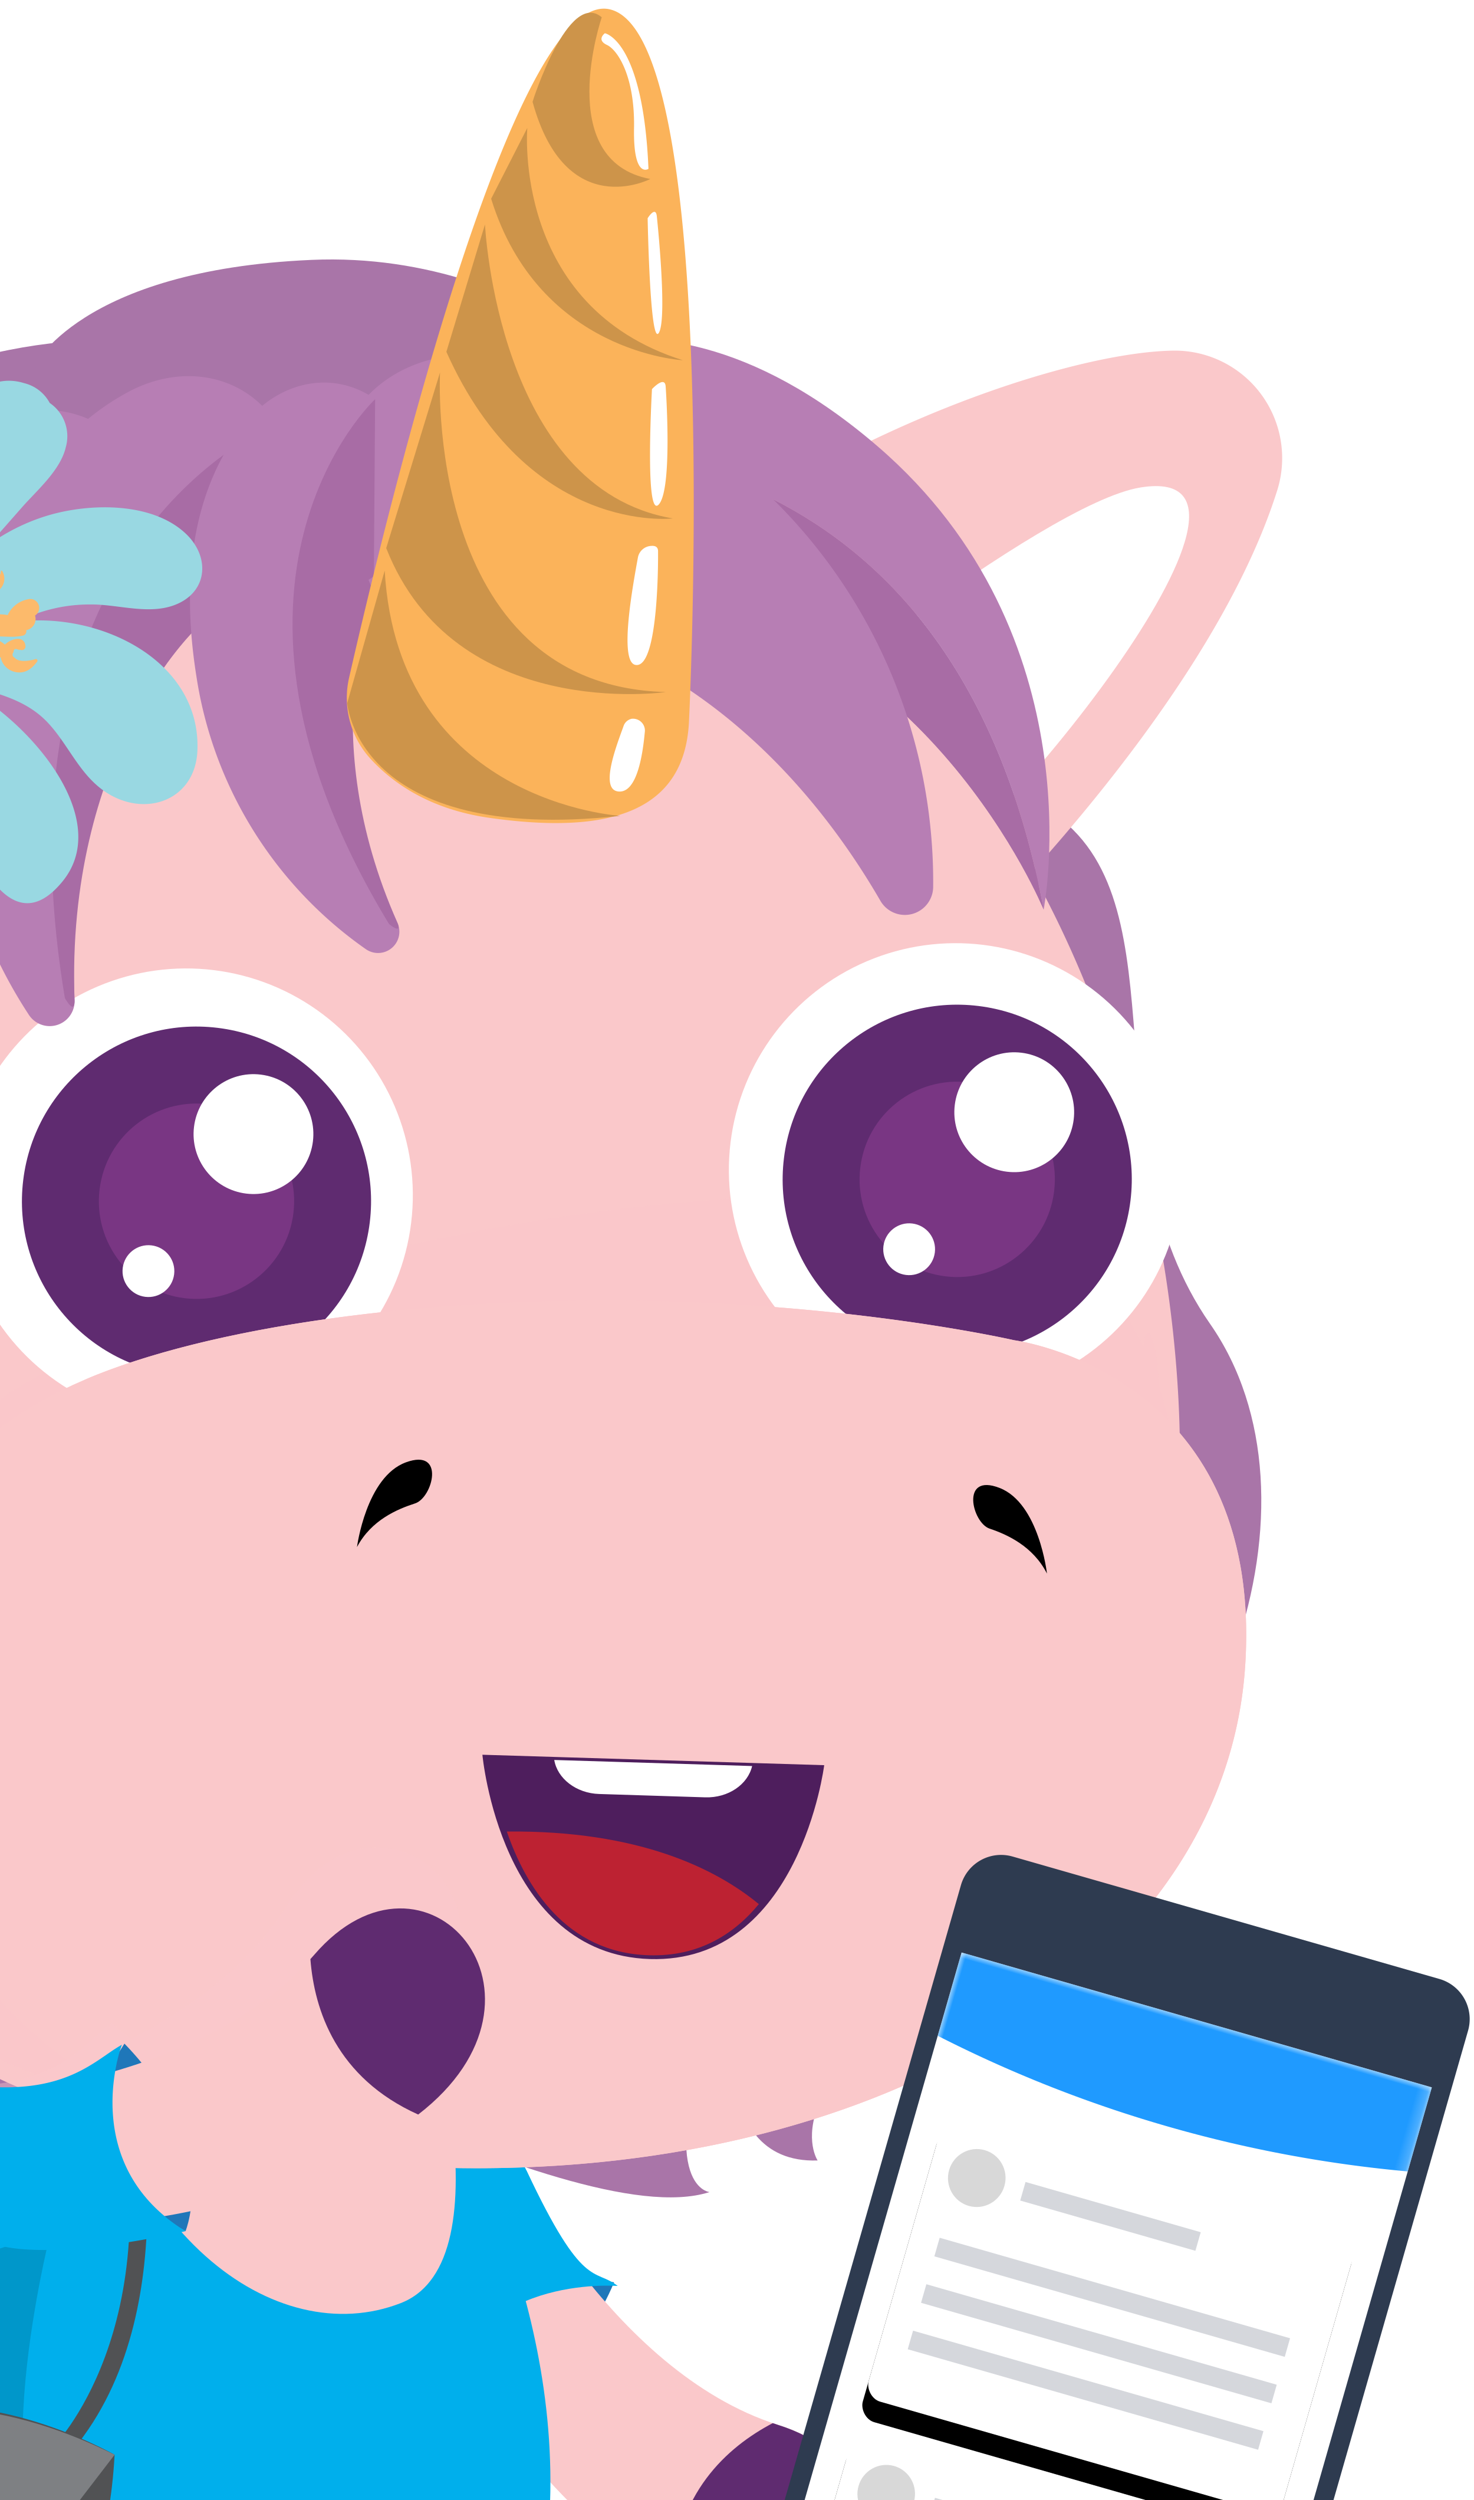<svg xmlns="http://www.w3.org/2000/svg" xmlns:xlink="http://www.w3.org/1999/xlink" width="138" height="234" viewBox="0 0 138 234">
    <defs>
        <path id="a" d="M0 0h45.8v73.27H0z"/>
        <rect id="d" width="40.412" height="28.041" rx="1.564"/>
        <filter id="c" width="142.1%" height="160.6%" x="-21%" y="-23.2%" filterUnits="objectBoundingBox">
            <feOffset dy="2" in="SourceAlpha" result="shadowOffsetOuter1"/>
            <feGaussianBlur in="shadowOffsetOuter1" result="shadowBlurOuter1" stdDeviation="2.5"/>
            <feColorMatrix in="shadowBlurOuter1" values="0 0 0 0 0 0 0 0 0 0 0 0 0 0 0 0 0 0 0.13 0"/>
        </filter>
        <rect id="f" width="40.412" height="32.564" y="30.755" rx="1.564"/>
        <filter id="e" width="142.1%" height="152.2%" x="-21%" y="-20%" filterUnits="objectBoundingBox">
            <feOffset dy="2" in="SourceAlpha" result="shadowOffsetOuter1"/>
            <feGaussianBlur in="shadowOffsetOuter1" result="shadowBlurOuter1" stdDeviation="2.5"/>
            <feColorMatrix in="shadowBlurOuter1" values="0 0 0 0 0 0 0 0 0 0 0 0 0 0 0 0 0 0 0.13 0"/>
        </filter>
    </defs>
    <g fill="none" fill-rule="evenodd">
        <g transform="rotate(7 80.3 -438.968)">
            <path fill="#B77EB4" fill-rule="nonzero" d="M82.864 239.9s-6.885-27.944-25.171-28.855c-13.065-.647-21.75 7.633-20.474 19.266 1.25 11.369-2.833 13.218-10.745 13.244 0 0 6.095 10.187 18.853 8.047 13.06-2.199 10.946-12.428 19.933-12.131 5.826.19 9.962 4.704 12.18 7.872a3.177 3.177 0 0 0 5.64-.88c.467-1.552.546-3.67-.216-6.563z"/>
            <path fill="#D1D3D4" fill-rule="nonzero" d="M52.688 243.057c1.859-12.184 13.42-7.644 17.137-9.911 3.067-1.876 5.296-14.478-11.613-22.064C76.106 212.49 82.864 239.9 82.864 239.9c.762 2.892.683 5.011.211 6.547a3.178 3.178 0 0 1-5.64.88c-2.213-3.179-6.355-7.681-12.18-7.872-8.394-.276-7.107 8.63-17.55 11.596a11.655 11.655 0 0 0 4.983-7.994z" style="mix-blend-mode:multiply"/>
            <path fill="#1F77B9" fill-rule="nonzero" d="M122.757 224.124s10.91.027 14.436-12.592l-12.434-.392-2.002 12.984z"/>
            <path fill="#FAC8CA" fill-rule="nonzero" d="M125.558 200.725s12.18 19.145 28.513 22.186c16.332 3.04 8.32 24.41-10.02 15.013-18.339-9.398-26.807-28.018-26.807-28.018"/>
            <path fill="#00AFEC" fill-rule="nonzero" d="M127.81 202.187c6.619 10.526 7.382 8.211 9.76 9.642 0 0-14.14.604-14.437 12.592 0 0-3.368-2.68-7.483-13.657-.694-1.854-.159-3.941.816-5.658.539-.967 1.18-1.875 1.911-2.707 2.484-2.797 7.44-3.374 9.432-.212z"/>
            <path fill="#5F2B70" fill-rule="nonzero" d="M146.048 238.84c16.899 6.913 23.746-13.005 8.023-15.93l-.53-.105c-3.892 2.696-8.372 7.665-7.493 16.035z"/>
            <path fill="#FAC8CA" fill-rule="nonzero" d="M117.932 195.476s7.944 6.886 11.254 24.4c3.109 16.565-.185 38.639-8.224 51.66a6.461 6.461 0 0 1-4.041 2.882 30.791 30.791 0 0 1-9.204.784 6.457 6.457 0 0 1-5.942-6.675c.143-3.47-.111-7.85-1.97-9.97 0 0-2.886 5.187-11.434 10.458a8.196 8.196 0 0 1-6.413.953c-2.711-.731-6.43-2.246-9.178-5.34a8.266 8.266 0 0 1-1.588-8.375c2.891-7.798 8.928-28.431 2.25-51.258 0 0-2.118-10.955 14.686-16.82 16.803-5.864 29.804 7.3 29.804 7.3z"/>
            <path fill="#0082B0" fill-rule="nonzero" d="M130.34 245.34s-1.461 10.796-3.881 16.793c0 0-30.271 12.37-54.282-8.635l3.22-14.054 54.944 5.896z"/>
            <path fill="#00AFEC" fill-rule="nonzero" d="M73.464 205.01s-1.727-9.005 10.506-15.076c6.022 22.997 22.65 31.891 33.65 25.958 4.766-2.575 4.56-9.98 2.584-17.884 2.611 3.38 16.417 23.335 13.309 46.236-24.811 9.117-49.034.434-58.927-6.786 1.578-9.668 2.733-19.24-1.122-32.447z"/>
            <path fill="#A975A8" fill-rule="nonzero" d="M95.002 40.758s-28.746-14.917-56.75 10.558C10.247 76.792-.7 103.178 9.654 124.31c10.354 21.131 2.58 29.305-1.059 31.54C.09 161.07 2.24 189.66 27.941 190.937c25.7 1.276 10.332 11.124 10.332 11.124s19.642-.53 12.18-13.196c0 0 1.848-5.334 4.184-.328 2.335 5.006 1.663 8.942 0 10.14 0 0 13.112 1.202 15.061-10.474v16.184s18.906-6.733 18.933-11.459c.026-4.725 43.743 14.992 56.4 9.133 0 0-5.465.202-1.403-18.17 4.062-18.372 1.403-.89 1.403-.89s-.953 16.576 9.686 14.891c0 0-6.032-6.929 13.976-21.99 20.007-15.06 26.304-45.32 12.953-60.205-13.35-14.886-7.276-38.242-20.007-45.43-12.731-7.19-27.899-47.53-66.637-29.508z"/>
            <path fill="#A975A8" fill-rule="nonzero" d="M123.715 38.04S107.542 23.495 86.01 27.103C64.477 30.709 61.384 40.26 61.384 40.26l62.331-2.22z"/>
            <path fill="#FAC8CA" fill-rule="nonzero" d="M153.271 84.669s21.125-25.613 25.108-47.195a10.067 10.067 0 0 0-2.594-8.721 10.06 10.06 0 0 0-8.564-3.066C156.602 27.102 132.353 39 117.128 57.403"/>
            <path fill="#FFF" fill-rule="nonzero" d="M148.124 79.255c-6.355-11.156-16.036-12.29-16.036-12.29s24.52-25.57 33.56-28.182c15.622-4.514-10.698 36.806-17.524 40.472z"/>
            <path fill="#FAC8CA" fill-rule="nonzero" d="M17.317 104.53c2.648-18.632 15.099-31.786 28.555-41.268 27.067-19.07 71.494-28.008 103.428.588 17.613 15.776 28.676 43.227 31.17 65.492 3.252 29.046-14.828 45.558-34.12 58.272-1.705 1.128-3.421 2.23-5.137 3.348a1.24 1.24 0 0 1-.291 1.51c-16.682 12.587-44.914 14.213-66.611 5.965-17.646-6.67-33.115-21.577-43.86-38.502-10.745-16.925-15.723-37.14-13.134-55.406z"/>
            <path fill="#FAC8CA" fill-rule="nonzero" d="M29.296 75.955c-16.75 55.522 29.895 70.848 39.719 61.508 8.272-7.845 25.42-16.522 45.894-22.779 20.314-6.23 36.17-7.416 36.17-7.416s15.68-2.734 24.625 11.283c-.063-2.897 1.277-.667 1.854 3.37a38.79 38.79 0 0 1 2.59 7.469c5.825 23.97-12.657 48.8-44.485 61.736-.863.615-1.732 1.235-2.59 1.865a.768.768 0 0 0-.318.556c-18.275 10.193-47.085 10.595-67.738-1.06a98.376 98.376 0 0 1-38.453-40.233c-15.04-29.46-12.08-56.794 2.732-76.3z" opacity=".77" style="mix-blend-mode:multiply"/>
            <ellipse cx="156.232" cy="104.301" fill="#FFF" fill-rule="nonzero" rx="21.22" ry="21.227"/>
            <ellipse cx="156.497" cy="105.154" fill="#5F2B70" fill-rule="nonzero" rx="16.343" ry="16.348"/>
            <ellipse cx="156.497" cy="105.154" fill="#793683" fill-rule="nonzero" rx="9.141" ry="9.143"/>
            <ellipse cx="161.03" cy="98.267" fill="#FFF" fill-rule="nonzero" rx="5.608" ry="5.61"/>
            <ellipse cx="152.827" cy="112.194" fill="#FFF" fill-rule="nonzero" rx="2.425" ry="2.426"/>
            <ellipse cx="85.03" cy="115.426" fill="#FFF" fill-rule="nonzero" rx="21.22" ry="21.227"/>
            <ellipse cx="86.057" cy="115.866" fill="#5F2B70" fill-rule="nonzero" rx="16.343" ry="16.348"/>
            <ellipse cx="86.057" cy="115.866" fill="#793683" fill-rule="nonzero" rx="9.141" ry="9.143"/>
            <ellipse cx="90.585" cy="108.979" fill="#FFF" fill-rule="nonzero" rx="5.608" ry="5.61"/>
            <ellipse cx="82.387" cy="122.906" fill="#FFF" fill-rule="nonzero" rx="2.425" ry="2.426"/>
            <path fill="#FAC8CA" fill-rule="nonzero" d="M118.87 201.022c39.565-5.51 67.49-28.273 66.298-54.564-1.191-26.29-24.795-26.015-24.795-26.015s-16.147-1.357-37.775 1.493c-18.16 2.39-34.296 6.75-44.887 11.782 10.157-5.88 27.903-10.955 48.245-13.387 21.522-2.574 37.653-.884 37.653-.884s23.534.132 25.187 27.472c1.652 27.34-25.796 50.495-65.139 55.517-11.937 1.52-21.358.89-28.894-1.027 6.625.953 14.553.953 24.107-.387zM62.083 69.645S36.403 44.97 13.647 38.957a10.764 10.764 0 0 0-9.55 2.054 10.771 10.771 0 0 0-3.96 8.933c.657 11.475 11.413 38.39 29.858 56.153"/>
            <path fill="#FAC8CA" fill-rule="nonzero" d="M163.609 119.452s23.534.127 25.187 27.467c1.652 27.34-25.796 50.495-65.139 55.517-39.342 5.022-51.523-13.27-58.254-24.654-9.294-15.744-4.634-33.019 10.354-42.862 9.723-6.383 28.486-11.993 50.199-14.589 21.522-2.574 37.653-.879 37.653-.879z"/>
            <path fill="#000" fill-rule="nonzero" d="M169.334 140.753s-1.536-6.442-5.38-7.416c-3.846-.975-2.156 3.549-.467 3.893 1.69.344 4.242 1.134 5.847 3.523zM104.915 146.162s.048-6.622 3.58-8.429c3.533-1.806 2.897 2.978 1.324 3.709-1.573.73-3.876 2.034-4.904 4.72z"/>
            <path fill="#B77EB4" fill-rule="nonzero" d="M102.866 42.634c.328-4.975 3.823-9.165 8.839-10.818 6.09-2.007 16.03-2.537 29.031 6.145 22.582 15.072 20.717 41.146 20.717 41.146-12.995-40.812-44.373-39.445-58.587-36.473z"/>
            <path fill="#B77EB4" fill-rule="nonzero" d="M102.866 42.634c14.214-2.972 45.592-4.339 58.587 36.473 0 0-14.325-25.54-40.618-24.925-14.24.329-17.752-5.154-18.006-10.256.005-.434.01-.868.037-1.292z"/>
            <path fill="#A86CA5" fill-rule="nonzero" d="M102.866 42.634c14.214-2.972 45.592-4.339 58.587 36.473 0 0-14.325-25.54-40.618-24.925-14.24.329-17.752-5.154-18.006-10.256.005-.434.01-.868.037-1.292z"/>
            <path fill="#B77EB4" fill-rule="nonzero" d="M90.659 45.484c.037-5.615 4.184-10.034 10.062-11.22 6.588-1.33 17.185-.72 30.546 9.535a50.287 50.287 0 0 1 19.664 34.497 2.649 2.649 0 0 1-4.724 1.891c-6.27-8.317-18.536-20.697-36.944-22.275-15.188-1.304-18.63-7.247-18.604-12.428zM71.493 47.264c-3.283-3.708-8.61-4.238-13.24-1.637-5.162 2.94-11.872 9.503-14.827 24.103a44.462 44.462 0 0 0 6.932 34.396 2.33 2.33 0 0 0 4.237-1.483c-.647-9.186.36-24.58 11.698-36.308 9.39-9.652 8.23-15.639 5.2-19.071z"/>
            <path fill="#A86CA5" fill-rule="nonzero" d="M72.267 48.254L65.382 66.32l-.688.159.069 1.552S53.255 79.99 54.632 102.643c0 0 .121 1.494-.906-.175-8.272-43.137 18.54-54.214 18.54-54.214z"/>
            <path fill="#B77EB4" fill-rule="nonzero" d="M83.78 41.813c-3.633-3.385-9.003-3.396-13.325-.329-4.845 3.433-10.882 10.595-12.381 25.428a44.412 44.412 0 0 0 10.274 33.543 2.33 2.33 0 0 0 4.083-1.89c-1.547-9.075-2.06-24.496 8.076-37.284 8.357-10.532 6.62-16.348 3.273-19.468z"/>
            <path fill="#A86CA5" fill-rule="nonzero" d="M84.643 42.724L79.58 61.37l-.667.233.222 1.53s-10.29 13.011-6.704 35.446c0 0 .265 1.478-.922-.085-12.466-42.11 13.134-55.771 13.134-55.771z"/>
            <path fill="#B77EB4" fill-rule="nonzero" d="M92.534 38.862c-3.972-1.536-8.24.159-10.719 3.984-2.77 4.275-5.296 11.924-1.769 24.204A38.14 38.14 0 0 0 98.9 90.507a1.996 1.996 0 0 0 2.648-2.808c-4.104-6.738-9.4-18.832-5.423-32.272 3.305-11.06.07-15.166-3.59-16.565z"/>
            <path fill="#A86CA5" fill-rule="nonzero" d="M93.508 39.318l1.901 16.464-.455.397.662 1.15s-4.067 13.646 5.931 30.37c0 0 .683 1.091-.757.223-23.323-29.576-7.282-48.604-7.282-48.604z"/>
            <path fill="#FBB35A" fill-rule="nonzero" d="M126.332 65.471S121.666 1.753 110.91.429c-9.326-1.15-15.225 51.168-16.645 65.063a8.435 8.435 0 0 0 2.844 7.226c2.33 2.013 6.096 4.084 11.81 4.19 11.296.212 18.18-2.744 17.413-11.437z"/>
            <path d="M126.427 62.42s-19.981 8.036-30.573-10.653M98.83 31.663s6.117 17.98 25.728 15.797M122.434 32.05s-13.24 3.363-20.823-13.943M119.235 16.04s-10.703 6.887-14.881-7.294"/>
            <path fill="#CD944A" fill-rule="nonzero" d="M110.211 1.255s-2.928 13.885 6.355 14.468c0 0-7.361 5.048-11.82-5.827-.021-.006 2.06-10.903 5.465-8.64z"/>
            <path fill="#CD944A" fill-rule="nonzero" d="M104.555 12.38s.588 16.756 17.1 19.807c0 0-13.467.98-19.652-12.814l2.552-6.993z"/>
            <path fill="#CD944A" fill-rule="nonzero" d="M101.722 21.83S105.9 46.242 122.535 47c0 0-13.214 3.258-22.947-12.894l2.134-12.274z"/>
            <path fill="#CD944A" fill-rule="nonzero" d="M99.233 36.091s2.012 29.269 24.625 27.118c0 0-19.266 5.24-27.622-10.182l2.997-16.936z"/>
            <path fill="#CD944A" fill-rule="nonzero" d="M94.382 67.865s2.484 13.059 26.654 7.364c0 0-20.781 1.308-24.684-20.093l-1.97 12.73z"/>
            <path fill="#FFF" fill-rule="nonzero" d="M110.682 2.702s3.623.17 5.598 12.099c0 0-1.308 1.15-1.806-3.618s-2.383-7.062-3.463-7.417c-1.08-.354-.329-1.064-.329-1.064zM117.604 19.14s2.166 9.328 1.51 10.78c-.657 1.451-2.347-10.52-2.347-10.52s.604-1.32.837-.26zM120.363 34.836s1.843 9.43.7 11.03c-1.145 1.6-1.944-10.643-1.944-10.643s1.048-1.457 1.244-.387zM121.539 50.267s1.472 10.924-.816 10.765c-1.588-.111-1.138-7.417-.99-10.012a1.33 1.33 0 0 1 1.117-1.224c.345-.069.652 0 .689.471zM121.025 66.075a1.112 1.112 0 0 1 1.34 1.123c.058 1.965 0 5.774-1.795 5.79-1.795.016-.641-4.38-.25-6.134.071-.36.328-.654.673-.774l.032-.005z"/>
            <path fill="#4E1E5D" fill-rule="nonzero" d="M150.82 161.095l-31.881 2.93s3.945 18.35 17.894 17.068c13.95-1.282 13.986-19.998 13.986-19.998z"/>
            <path fill="#BD2232" fill-rule="nonzero" d="M146.329 174.747c-1.944 3.056-4.957 5.578-9.639 6.007-7.774.715-12.249-5.049-14.606-9.875 12.287-1.636 19.897 1.097 24.245 3.868z"/>
            <path fill="#FFF" fill-rule="nonzero" d="M144.13 161.996c-.18 1.753-1.847 3.247-3.997 3.443l-9.898.9c-2.15.197-4.062-.964-4.56-2.648l18.456-1.695z"/>
            <path fill="#0097CA" fill-rule="nonzero" d="M74.586 237.484s2.4-11.405 1.319-20.575c0 0 6.328-1.87 8.516-4.927 0 0-3.708 26.382 4.406 32.521 0 0-9.48-2.68-14.24-7.019z"/>
            <path fill="#515254" fill-rule="nonzero" d="M90.357 198.182s7.616 20.851-1.53 35.07H86.92s9.692-12.312 1.488-35.07h1.95z"/>
            <path fill="#515254" fill-rule="nonzero" d="M92.746 233.252s-12.859-5.388-22.052-.97c0 0-3.543 8.513-3.014 15.892l19.24 4.413s6.9-3.348 5.826-19.335z"/>
            <path fill="#7E8083" fill-rule="nonzero" d="M92.746 233.252l-5.826 9.885-17.015-2.104s-.424-4.693.81-8.735c-.021-.016 7.764-4.084 22.03.954z"/>
            <path fill="#FAC8CA" fill-rule="nonzero" d="M75.73 200.561c7.944-1.473 9.601-5.297 11.587-7.247 0 0 0 .196-.026.53l.206-.689c.726.424 1.393.853 2.023 1.293 5.08-3.48 10.115-8.142 12.901-14.06v-.031c.1-.218.207-.435.318-.641.037-.075.08-.143.116-.212.037-.07.154-.286.233-.419l.143-.238.217-.36.165-.239.217-.318.17-.227c.073-.096.142-.196.216-.286l.18-.218.223-.265c.063-.068.122-.137.185-.2.064-.064.148-.17.228-.245l.19-.185c.075-.08.154-.154.234-.228l.19-.17.238-.2.196-.154a4.21 4.21 0 0 1 .244-.186l.196-.143.249-.164.201-.122.249-.148.207-.111.248-.127.207-.096.254-.111.207-.08.254-.09.212-.068.254-.075.212-.053.254-.058.212-.042.254-.037.212-.032h1.848l.196.032.254.042.16.037.285.07h.08a7.98 7.98 0 0 1 2.346 1.059l.344.249h.026c.112.084.223.17.329.26l.031.026.313.28h.026c.106.096.202.196.302.302l.027.027c.1.1.196.212.286.318v.026c.095.111.185.228.275.344.09.122.18.239.265.366.09.127.17.254.249.381.08.138.159.27.233.408 1.832 3.428 1.726 8.476-2.383 13.964a27.371 27.371 0 0 1-1.393 1.7 57.954 57.954 0 0 1-16.735 12.715c.088.64.106 1.289.053 1.933 0 0-10.772 6.198-16.682 6.15a7.71 7.71 0 0 1-5.296-2.219 16.082 16.082 0 0 1-2.118-2.537c-2.065-3.11-1.477-8.503 2.203-9.181z" opacity=".39" style="mix-blend-mode:multiply"/>
            <path fill="#1F77B9" fill-rule="nonzero" d="M96.786 211.67s2.368-8.503-7.816-16.724l-5.296 11.294 13.112 5.43z"/>
            <path fill="#FAC8CA" fill-rule="nonzero" d="M73.988 202.028s22.385-3.676 31.6-17.481c9.215-13.805 25.711 1.923 9.86 15.113-15.85 13.191-36.297 13.63-36.297 13.63"/>
            <path fill="#00AFEC" fill-rule="nonzero" d="M76.212 200.535c8.092-.281 10.28-3.83 12.53-5.452 0 0-2.855 11.597 8.044 16.587 0 0-11.65 4.349-17.476 3.417a7.684 7.684 0 0 1-4.877-2.972 15.628 15.628 0 0 1-1.737-2.83c-1.594-3.379-.217-8.623 3.516-8.75z"/>
            <path fill="#5F2B70" fill-rule="nonzero" d="M117.075 198.182c13-12.825-2.611-26.953-11.487-13.646-.095.143-.196.292-.302.435.943 4.677 3.755 10.722 11.789 13.211z"/>
            <path fill="#99D8E2" fill-rule="nonzero" d="M46.169 54.95c-.223-.45-.423-.911-.599-1.382a16.424 16.424 0 0 1-2.647-5.451c-.53-2.358.286-5.414 3.177-5.43 3.024 0 4.576 3.994 5.37 6.357l.662 1.97c.868-3.665 3.802-10.065 8.584-9.18a3.707 3.707 0 0 1 2.595 1.547 3.767 3.767 0 0 1 2.002 3.91c-.227 2.198-2.16 4.317-3.336 6.028-.884 1.292-1.764 2.585-2.648 3.867a18.503 18.503 0 0 1 5.148-3.353c3.733-1.616 9.532-2.453 13.033.185 2.579 1.955 2.616 5.33-.482 6.807-2.32 1.107-5.217.477-7.669.816a14.873 14.873 0 0 0-6.508 2.41c7.647-1.833 17.391 1.59 18.143 9.848.44 4.768-4.136 7.03-8.16 4.932-2.57-1.34-3.92-3.968-6.09-5.758-2.95-2.426-6.737-2.12-10.211-3.036l-.212.07c6.355 1.059 18.154 10.366 13.653 17.555-4.285 6.844-9.236-2.034-12.213-8.725 1.06 7.078.572 15.082-4.914 13.641-4.062-1.06-4.84-5.859-4.422-9.387.206-1.748.466-3.507.831-5.234-.752 1.192-1.504 2.342-2.187 3.406-1.589 2.448-4.644 4.948-7.631 3.004-5.614-3.666.069-10.065 5.354-14.61-1.154.394-2.33.72-3.522.974-2.542.53-8.722 2.019-10.168-1.16-1.99-4.36 4.237-6.086 10.232-6.886-4.295-.848-8.034-3.015-7.992-7.284.022-5.647 7.436-3.168 12.827-.45z"/>
            <path fill="#FCBA6B" fill-rule="nonzero" d="M48.907 57.742a.72.72 0 0 1 .466.562.774.774 0 0 1-.053.275c.65.262 1.04.931.948 1.626a1.59 1.59 0 0 1-.752 1.06.921.921 0 0 1 1.059.985.9.9 0 0 1 .365.08 2.972 2.972 0 0 1-.47-1.208.567.567 0 0 1 .492-.615c-.08-.217-.165-.44-.223-.667-.058-.228.138-.37.344-.36.376-1.06 1.478-1.245 2.442-.71a.752.752 0 0 1 0 1.287c.17.18.281.407.318.652a1.06 1.06 0 0 1-.784 1.223c.243.445.482.896.72 1.351.238.456.53.97.768 1.462a7.466 7.466 0 0 0 .635-1.886c.076-.526.117-1.057.122-1.589a4.732 4.732 0 0 1 .074-1.642.413.413 0 0 1 .694-.117c.704.7.636 2.066.44 3.094.178.805.224 1.633.137 2.453 0 .153-.037.302-.058.455.446-.564.85-1.158 1.213-1.78.376-.739.703-1.501.98-2.283-.673-.53-1.001-1.626-.382-2.299.156-.2.42-.282.662-.206.419.127.334.53.323.868-.007.133.011.266.053.392.032-.042.048-.09.08-.127a.471.471 0 0 1 .842.191.456.456 0 0 1 0 .085.911.911 0 0 0 .333-.779.064.064 0 0 1 .112-.048 1.388 1.388 0 0 1-.493 2.12 9.06 9.06 0 0 1-2.309 4.147c.148 0 .291-.053.45-.069 1.033-.116 2.537 0 3.448.615.588-.72 1.758-1.06 1.933-.069a.339.339 0 0 1-.28.387h-.366c-.297-.096-.43 0-.398.296a.307.307 0 0 0 .17.493c.434.43 1.483.106 1.949-.106.143-.069.249.1.18.217-.434.784-1.06 1.32-1.986 1.203a1.742 1.742 0 0 1-1.451-1.203c-.919.276-1.87.429-2.828.456l-1.223.122a5.233 5.233 0 0 1 2.372 2.717.715.715 0 0 1 .228.583c.069.201.127.397.175.599.573.302.857.964.683 1.589-.233.964-1.372 1.282-2.22.937a2.119 2.119 0 0 1-1.291-2.087 2.32 2.32 0 0 1 .121-.445c-.3-.763-.73-1.47-1.27-2.087v.397c0 1.362-.53 2.21-1.468 3.12a.381.381 0 0 1-.487.048c.032.431-.033.864-.19 1.266a.863.863 0 0 1-.874.53c-1.886-.196-2.484-2.797-.599-3.539a.752.752 0 0 1 1.06.53.36.36 0 0 1 .323.069 5.776 5.776 0 0 1-.043-.747c0-.493.096-.985.138-1.483.053-.652 0-1.309.069-1.955a.376.376 0 0 1-.19.069c-.626-.032-1.314 0-2.008-.032a.757.757 0 0 1-.763.567 1.833 1.833 0 0 1-2.97 1.77 2.474 2.474 0 0 1-.53-3.18c.895-1.276 2.807-1.117 3.913-.248.837.1 1.68.265 2.437.344a.376.376 0 0 1 .238.127c0-.047 0-.095.032-.148a.381.381 0 0 1 .148-.19 8.857 8.857 0 0 1-.53-.716.244.244 0 0 1-.227-.344.185.185 0 0 1 0-.043c-1.039.058-2.08.033-3.114-.074a15.555 15.555 0 0 1-2.002-.254c-.014.168-.065.33-.148.477-.768 1.335-2.993 1.107-3.384-.413-.302-1.171.783-2.65 2.023-1.945.174.121.28.318.286.53a.922.922 0 0 1 .079-.069c.28-.158.59-.255.91-.286-.582-.83-.409-1.97.393-2.59a1.832 1.832 0 0 1-1.028 0 1.997 1.997 0 0 1-1.329-2.331c.28-1.028 1.372-1.88 2.34-1.457z"/>
            <path fill="#FCBA6B" fill-rule="nonzero" d="M61.823 63.57a2.648 2.648 0 0 1 1.706-1.701.837.837 0 0 1 .842 1.425 1.06 1.06 0 0 1-.652 1.462.413.413 0 0 1-.212.53c-1.106.423-2.356.227-3.505.588-1.25.386-2.437 1.086-3.745 1.25a.196.196 0 0 1-.19-.297c.8-1.499 3.643-3.427 5.756-3.258z" style="mix-blend-mode:multiply"/>
        </g>
        <path fill="#2E3B50" d="M94.802 173.766l39.961 11.46a3.91 3.91 0 0 1 2.682 4.836l-23.526 82.042a3.91 3.91 0 0 1-4.837 2.681l-39.961-11.458a3.91 3.91 0 0 1-2.681-4.837l23.525-82.043a3.91 3.91 0 0 1 4.837-2.68z"/>
        <g transform="rotate(16 -605.147 411.661)">
            <mask id="b" fill="#fff">
                <use xlink:href="#a"/>
            </mask>
            <use fill="#FFF" xlink:href="#a"/>
            <path fill="#1F9AFF" d="M23.092 10.334A120.49 120.49 0 0 1 0 8.11V0h45.8v8.184a120.508 120.508 0 0 1-22.708 2.15z" mask="url(#b)"/>
            <g mask="url(#b)">
                <g transform="translate(2.694 14.473)">
                    <use fill="#000" filter="url(#c)" xlink:href="#d"/>
                    <use fill="#FFF" xlink:href="#d"/>
                    <use fill="#000" filter="url(#e)" xlink:href="#f"/>
                    <use fill="#FFF" xlink:href="#f"/>
                    <ellipse cx="4.49" cy="36.182" fill="#D8D8D8" rx="2.694" ry="2.714"/>
                    <ellipse cx="4.49" cy="5.427" fill="#D8D8D8" rx="2.694" ry="2.714"/>
                    <path fill="#2E3B50" d="M2.694 20.805H36.82v1.809H2.694zM2.694 16.282H36.82v1.809H2.694zM2.694 11.759H36.82v1.809H2.694zM8.981 4.523h17.063v1.809H8.981zM8.981 35.278h17.063v1.809H8.981z" opacity=".2"/>
                </g>
            </g>
        </g>
    </g>
</svg>
